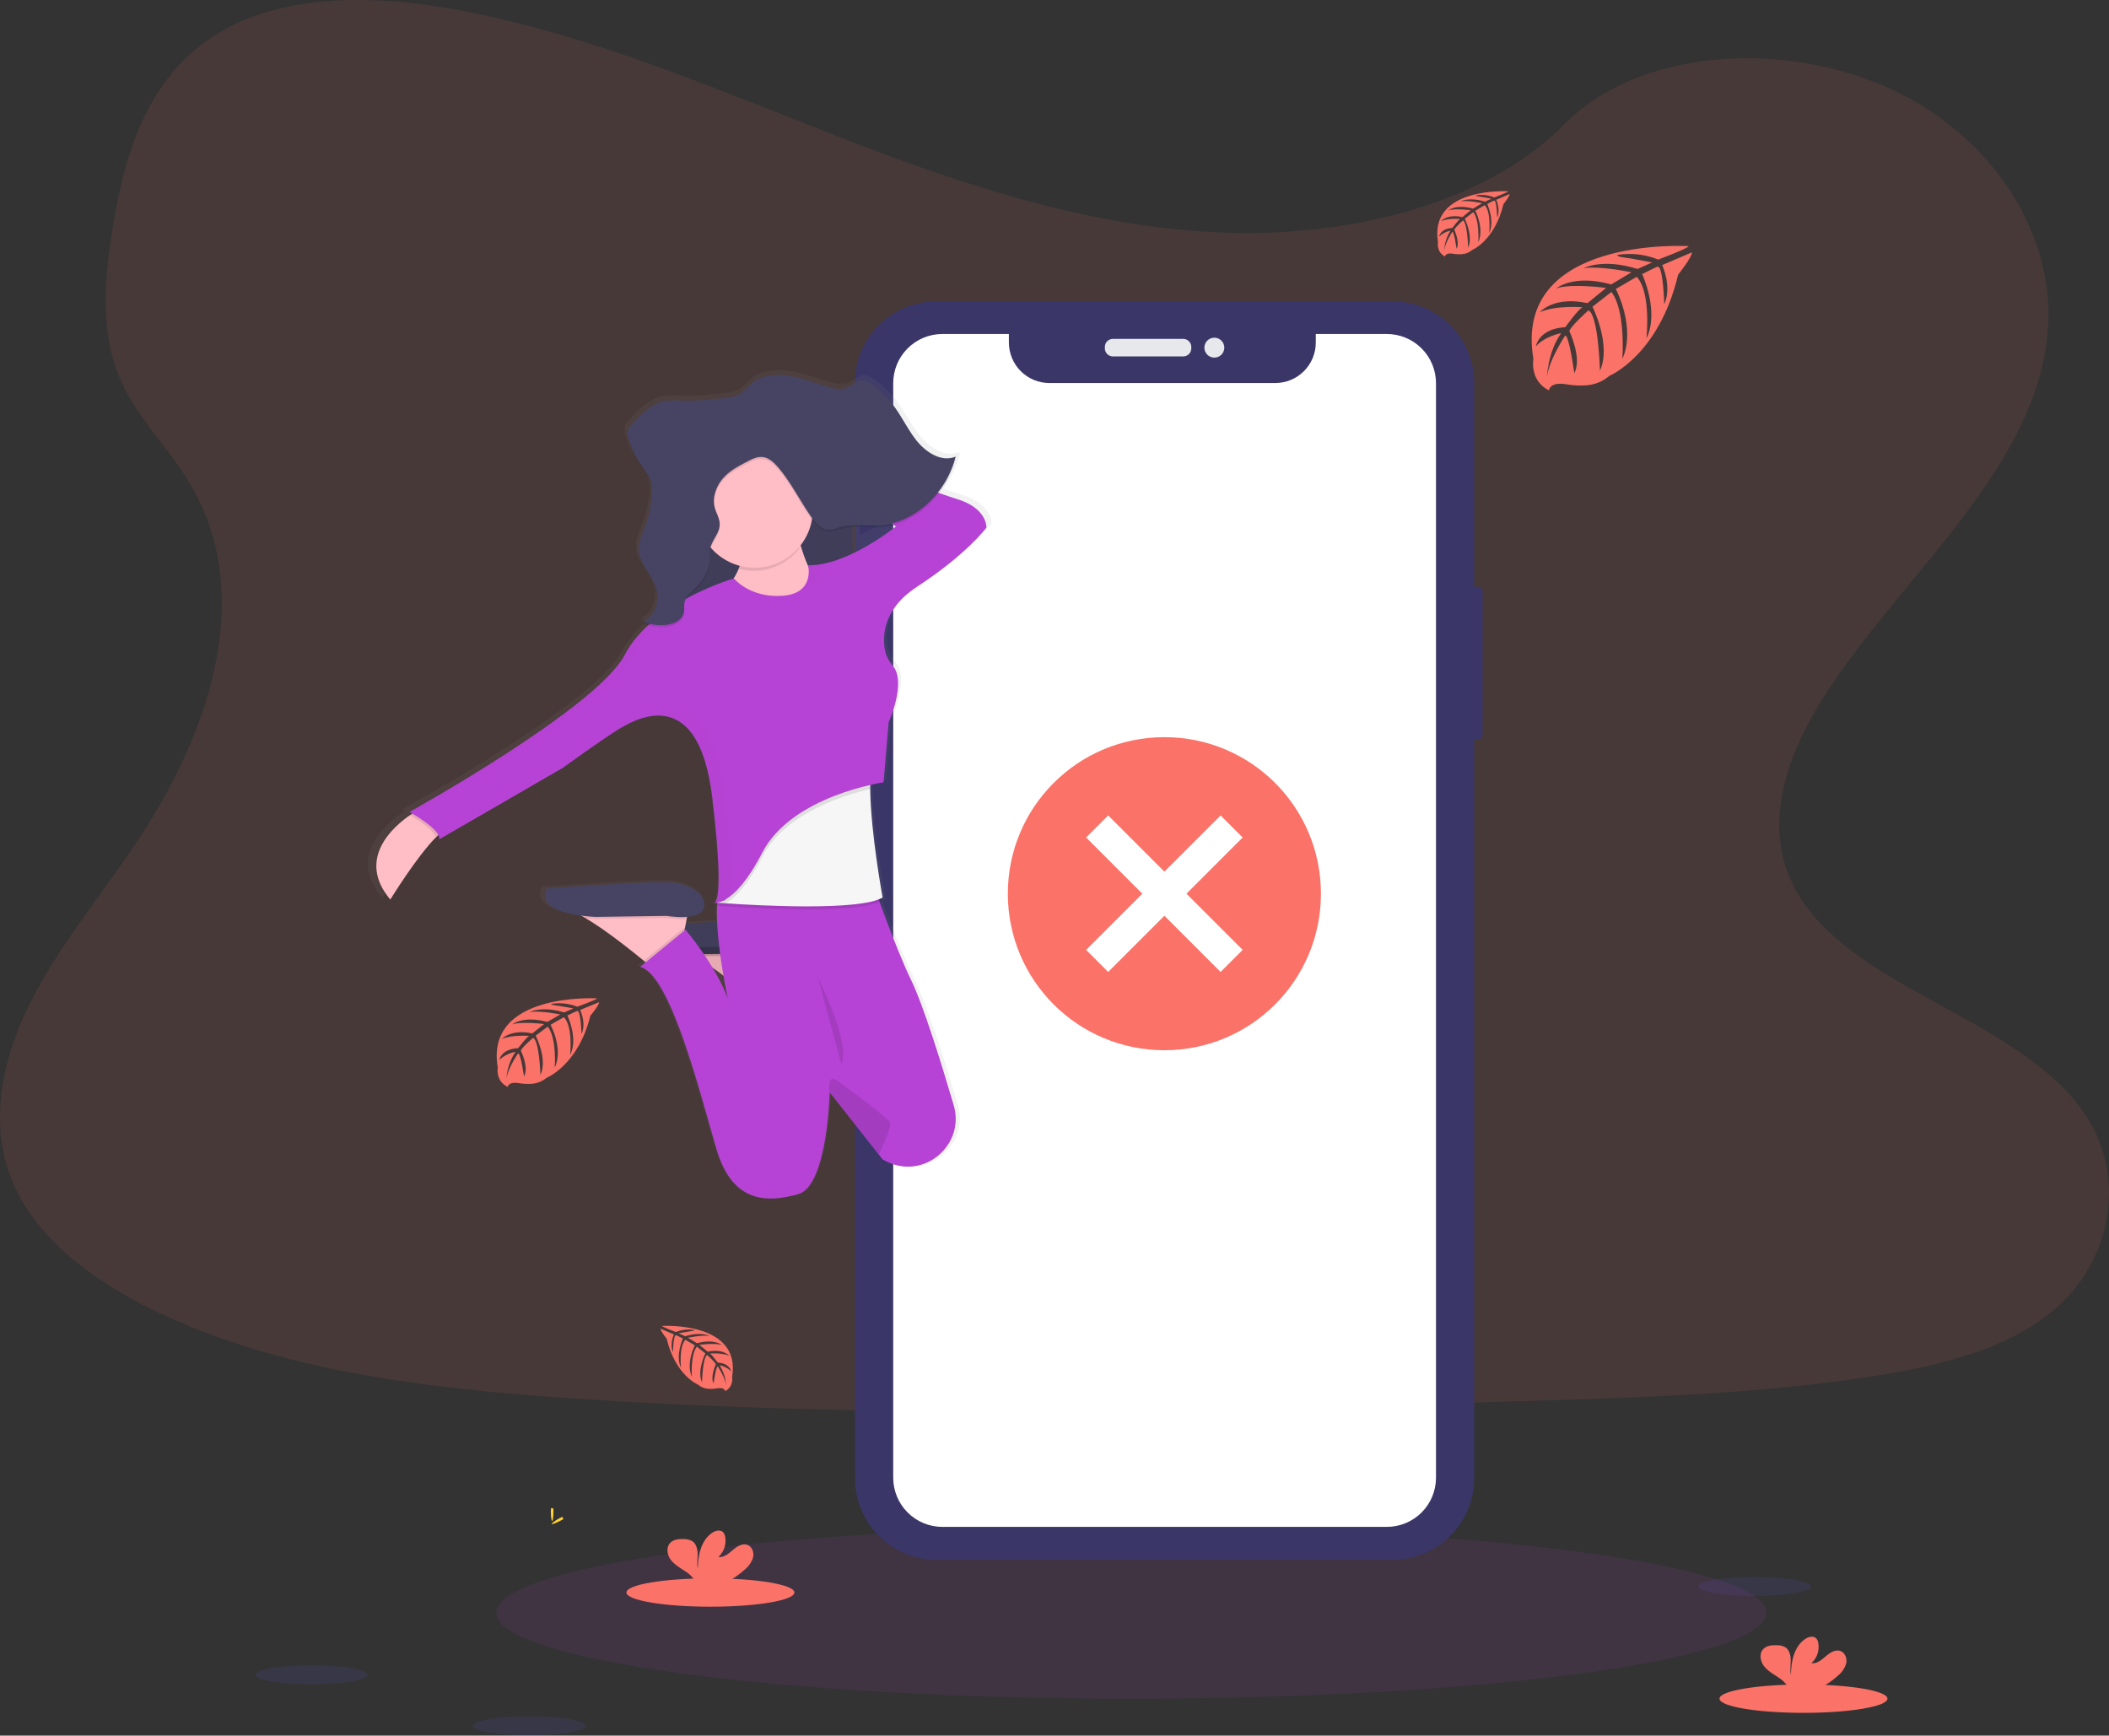 <svg width="226" height="186" viewBox="0 0 226 186" fill="none" xmlns="http://www.w3.org/2000/svg">
<rect x="0" y="0" width="226" height="186" fill="#333333" stroke="none"/>
<path opacity="0.1" fill-rule="evenodd" clip-rule="evenodd" d="M131.308 24.939C116.82 24.435 103.021 19.759 89.844 14.641C76.667 9.524 63.616 3.853 49.475 1.142C40.379 -0.602 29.976 -0.848 22.649 4.028C15.595 8.729 13.316 16.822 12.092 24.339C11.169 29.994 10.628 35.947 13.153 41.239C14.908 44.915 18.02 48.004 20.173 51.525C27.666 63.775 22.369 78.882 14.252 90.843C10.446 96.455 6.025 101.813 3.086 107.781C0.146 113.749 -1.212 120.597 1.36 126.691C3.907 132.735 9.981 137.266 16.56 140.456C29.923 146.937 45.662 148.791 61.022 149.841C95.011 152.167 129.179 151.159 163.258 150.152C175.87 149.778 188.537 149.4 200.943 147.45C207.834 146.366 214.946 144.649 219.949 140.499C226.298 135.231 227.872 126.312 223.616 119.706C216.479 108.627 196.752 105.876 191.758 93.986C189.013 87.44 191.832 80.151 195.823 74.08C204.384 61.06 218.731 49.636 219.486 34.753C220.005 24.532 213.108 14.294 202.443 9.457C191.265 4.388 175.763 5.024 167.52 13.417C159.025 22.058 144.102 25.382 131.308 24.939Z" fill="#FA7268"/>
<path opacity="0.1" fill-rule="evenodd" clip-rule="evenodd" d="M121.237 182.044C158.819 182.044 189.285 177.922 189.285 172.838C189.285 167.754 158.819 163.633 121.237 163.633C83.655 163.633 53.189 167.754 53.189 172.838C53.189 177.922 83.655 182.044 121.237 182.044Z" fill="#B643D5"/>
<path fill-rule="evenodd" clip-rule="evenodd" d="M158.372 62.882H157.414C157.13 62.882 156.901 63.111 156.901 63.394V78.716C156.901 78.999 157.13 79.229 157.414 79.229H158.372C158.655 79.229 158.884 78.999 158.884 78.716V63.394C158.884 63.111 158.655 62.882 158.372 62.882Z" fill="#3A3768"/>
<path fill-rule="evenodd" clip-rule="evenodd" d="M91.589 50.074H91.501C91.218 50.074 90.989 50.304 90.989 50.587V54.943C90.989 55.226 91.218 55.456 91.501 55.456H91.589C91.872 55.456 92.101 55.226 92.101 54.943V50.587C92.101 50.304 91.872 50.074 91.589 50.074Z" fill="#3A3768"/>
<path fill-rule="evenodd" clip-rule="evenodd" d="M91.688 59.929H91.46C91.177 59.929 90.947 60.158 90.947 60.441V68.783C90.947 69.066 91.177 69.295 91.46 69.295H91.688C91.971 69.295 92.201 69.066 92.201 68.783V60.441C92.201 60.158 91.971 59.929 91.688 59.929Z" fill="#3A3768"/>
<path fill-rule="evenodd" clip-rule="evenodd" d="M91.649 72.572H91.481C91.198 72.572 90.969 72.802 90.969 73.085V81.507C90.969 81.79 91.198 82.019 91.481 82.019H91.649C91.932 82.019 92.162 81.79 92.162 81.507V73.085C92.162 72.802 91.932 72.572 91.649 72.572Z" fill="#3A3768"/>
<path fill-rule="evenodd" clip-rule="evenodd" d="M149.243 32.29H100.347C95.527 32.29 91.619 36.198 91.619 41.019V158.416C91.619 163.237 95.527 167.145 100.347 167.145H149.243C154.064 167.145 157.972 163.237 157.972 158.416V41.019C157.972 36.198 154.064 32.29 149.243 32.29Z" fill="#3A3768"/>
<path fill-rule="evenodd" clip-rule="evenodd" d="M148.611 35.794H141V36.71C141 37.279 140.888 37.844 140.669 38.37C140.451 38.897 140.132 39.375 139.728 39.778C139.325 40.181 138.847 40.501 138.32 40.718C137.794 40.936 137.229 41.048 136.659 41.048H112.453C111.883 41.048 111.319 40.936 110.792 40.718C110.265 40.501 109.787 40.181 109.384 39.778C108.981 39.375 108.661 38.897 108.443 38.37C108.224 37.844 108.112 37.279 108.112 36.71V35.794H100.987C99.589 35.794 98.249 36.349 97.26 37.337C96.272 38.326 95.717 39.666 95.717 41.064V158.363C95.717 159.761 96.272 161.101 97.26 162.089C98.249 163.077 99.589 163.633 100.987 163.633H148.611C150.009 163.633 151.349 163.077 152.338 162.089C153.326 161.101 153.881 159.761 153.881 158.363V41.073C153.882 40.38 153.747 39.694 153.482 39.053C153.218 38.413 152.83 37.831 152.341 37.341C151.851 36.85 151.27 36.461 150.63 36.196C149.99 35.931 149.304 35.794 148.611 35.794Z" fill="white"/>
<path fill-rule="evenodd" clip-rule="evenodd" d="M126.794 36.317H119.261C118.782 36.317 118.395 36.705 118.395 37.184V37.331C118.395 37.81 118.782 38.198 119.261 38.198H126.794C127.272 38.198 127.66 37.81 127.66 37.331V37.184C127.66 36.705 127.272 36.317 126.794 36.317Z" fill="#E6E8EC"/>
<path fill-rule="evenodd" clip-rule="evenodd" d="M130.129 38.326C130.719 38.326 131.197 37.848 131.197 37.258C131.197 36.669 130.719 36.19 130.129 36.19C129.539 36.19 129.061 36.669 129.061 37.258C129.061 37.848 129.539 38.326 130.129 38.326Z" fill="#E6E8EC"/>
<path fill-rule="evenodd" clip-rule="evenodd" d="M180.944 26.376C180.944 26.376 162.094 25.239 164.315 38.447C164.315 38.447 163.867 40.782 165.99 41.841C165.99 41.841 166.023 40.862 167.924 41.196C168.601 41.308 169.288 41.341 169.972 41.295C170.895 41.234 171.774 40.875 172.475 40.271C172.475 40.271 177.774 38.082 179.833 29.423C179.833 29.423 181.358 27.533 181.297 27.048L178.116 28.407C178.116 28.407 179.204 30.701 178.34 32.609C178.34 32.609 178.237 28.489 177.626 28.579C177.503 28.597 175.974 29.374 175.974 29.374C175.974 29.374 177.843 33.37 176.433 36.275C176.433 36.275 176.968 31.35 175.39 29.662L173.151 30.97C173.151 30.97 175.336 35.098 173.854 38.467C173.854 38.467 174.235 33.3 172.679 31.288L170.651 32.87C170.651 32.87 172.703 36.938 171.452 39.732C171.452 39.732 171.289 33.719 170.212 33.264C170.212 33.264 168.436 34.832 168.166 35.472C168.166 35.472 169.571 38.427 168.698 39.985C168.698 39.985 168.163 35.978 167.725 35.955C167.725 35.955 165.956 38.61 165.773 40.433C165.773 40.433 165.849 37.726 167.297 35.705C167.297 35.705 165.587 35.998 164.588 37.106C164.588 37.106 164.864 35.23 167.734 35.064C167.734 35.064 169.195 33.05 169.585 32.929C169.585 32.929 166.733 32.689 165.002 33.457C165.002 33.457 166.525 31.686 170.109 32.492L172.112 30.856C172.112 30.856 168.356 30.343 166.762 30.909C166.762 30.909 168.595 29.342 172.652 30.484L174.832 29.181C174.832 29.181 171.629 28.492 169.721 28.733C169.721 28.733 171.736 27.648 175.473 28.825L177.04 28.125C177.04 28.125 174.693 27.663 174.006 27.589C173.319 27.516 173.283 27.328 173.283 27.328C174.769 27.08 176.295 27.249 177.691 27.818C177.691 27.818 181 26.584 180.944 26.376Z" fill="#FA7268"/>
<path fill-rule="evenodd" clip-rule="evenodd" d="M161.609 20.501C161.609 20.501 153.102 19.989 154.096 25.957C154.096 25.957 153.897 27.011 154.853 27.49C154.853 27.49 154.868 27.043 155.728 27.197C156.033 27.248 156.344 27.264 156.652 27.242C157.07 27.214 157.467 27.051 157.783 26.776C157.783 26.776 160.178 25.787 161.11 21.874C161.11 21.874 161.797 21.021 161.77 20.801L160.333 21.415C160.333 21.415 160.823 22.451 160.438 23.313C160.438 23.313 160.391 21.453 160.116 21.495C160.06 21.495 159.368 21.856 159.368 21.856C159.368 21.856 160.214 23.662 159.576 24.974C159.576 24.974 159.818 22.749 159.104 21.985L158.092 22.585C158.092 22.585 159.079 24.45 158.41 25.973C158.41 25.973 158.582 23.638 157.879 22.729L156.964 23.445C156.964 23.445 157.89 25.283 157.326 26.546C157.326 26.546 157.25 23.828 156.764 23.622C156.764 23.622 155.963 24.329 155.84 24.62C155.84 24.62 156.476 25.964 156.082 26.66C156.082 26.66 155.84 24.849 155.634 24.84C155.634 24.84 154.835 26.04 154.752 26.855C154.792 26.095 155.03 25.359 155.441 24.719C154.98 24.806 154.555 25.026 154.217 25.352C154.217 25.352 154.342 24.504 155.638 24.43C155.638 24.43 156.31 23.519 156.476 23.463C156.476 23.463 155.186 23.356 154.405 23.703C154.405 23.703 155.092 22.903 156.711 23.266L157.606 22.527C157.606 22.527 155.907 22.303 155.188 22.552C155.188 22.552 156.017 21.844 157.85 22.359L158.835 21.771C158.835 21.771 157.387 21.459 156.525 21.571C156.525 21.571 157.436 21.081 159.124 21.612L159.829 21.296C159.829 21.296 158.768 21.088 158.457 21.054C158.146 21.021 158.13 20.936 158.13 20.936C158.802 20.824 159.492 20.901 160.122 21.159C160.122 21.159 161.636 20.595 161.609 20.501Z" fill="#FA7268"/>
<path fill-rule="evenodd" clip-rule="evenodd" d="M70.943 142.095C70.943 142.095 79.45 141.582 78.456 147.551C78.456 147.551 78.655 148.605 77.699 149.084C77.699 149.084 77.684 148.636 76.824 148.791C76.519 148.842 76.208 148.857 75.899 148.836C75.482 148.808 75.085 148.644 74.769 148.37C74.769 148.37 72.373 147.38 71.442 143.467C71.442 143.467 70.755 142.614 70.782 142.395L72.219 143.008C72.219 143.008 71.729 144.045 72.114 144.907C72.114 144.907 72.161 143.046 72.436 143.089C72.492 143.089 73.184 143.449 73.184 143.449C73.184 143.449 72.338 145.256 72.976 146.568C72.976 146.568 72.734 144.343 73.448 143.579L74.46 144.179C74.46 144.179 73.473 146.044 74.142 147.566C74.142 147.566 73.97 145.231 74.673 144.322L75.588 145.039C75.588 145.039 74.661 146.877 75.225 148.139C75.225 148.139 75.302 145.422 75.787 145.216C75.787 145.216 76.589 145.923 76.712 146.214C76.712 146.214 76.076 147.557 76.47 148.254C76.47 148.254 76.712 146.442 76.918 146.434C76.918 146.434 77.717 147.633 77.8 148.448C77.76 147.689 77.522 146.952 77.11 146.313C77.572 146.4 77.997 146.62 78.335 146.946C78.335 146.946 78.21 146.098 76.913 146.024C76.913 146.024 76.242 145.113 76.076 145.057C76.076 145.057 77.366 144.949 78.147 145.296C78.147 145.296 77.46 144.497 75.841 144.86L74.946 144.121C74.946 144.121 76.645 143.897 77.363 144.146C77.363 144.146 76.535 143.438 74.702 143.953L73.717 143.364C73.717 143.364 75.165 143.053 76.027 143.165C76.027 143.165 75.116 142.675 73.428 143.205L72.723 142.89C72.723 142.89 73.784 142.682 74.095 142.648C74.406 142.614 74.422 142.529 74.422 142.529C73.75 142.418 73.06 142.495 72.429 142.753C72.429 142.753 70.916 142.189 70.943 142.095Z" fill="#FA7268"/>
<path fill-rule="evenodd" clip-rule="evenodd" d="M63.97 106.993C63.97 106.993 51.936 106.296 53.342 114.403C53.342 114.403 53.06 115.835 54.413 116.486C54.413 116.486 54.435 115.877 55.651 116.087C56.083 116.157 56.522 116.177 56.959 116.148C57.549 116.111 58.111 115.888 58.558 115.516C58.558 115.516 61.946 114.172 63.264 108.856C63.264 108.856 64.236 107.698 64.198 107.4L62.165 108.233C62.165 108.233 62.858 109.641 62.314 110.812C62.314 110.812 62.247 108.285 61.858 108.343C61.778 108.343 60.8 108.832 60.8 108.832C60.8 108.832 61.997 111.286 61.094 113.068C61.094 113.068 61.436 110.045 60.426 109.008L58.995 109.823C58.995 109.823 60.391 112.356 59.445 114.424C59.445 114.424 59.688 111.253 58.694 110.018L57.399 110.991C57.399 110.991 58.71 113.487 57.912 115.202C57.912 115.202 57.804 111.511 57.117 111.231C57.117 111.231 55.983 112.192 55.809 112.587C55.809 112.587 56.709 114.412 56.151 115.357C56.151 115.357 55.809 112.898 55.518 112.885C55.518 112.885 54.387 114.515 54.27 115.622C54.327 114.59 54.663 113.59 55.245 112.721C54.593 112.84 53.991 113.139 53.513 113.582C53.513 113.582 53.691 112.429 55.524 112.329C55.524 112.329 56.474 111.091 56.709 111.015C56.709 111.015 54.884 110.869 53.779 111.341C53.779 111.341 54.751 110.255 57.041 110.748L58.308 109.744C58.308 109.744 55.904 109.44 54.888 109.778C54.888 109.778 56.059 108.817 58.653 109.516L60.046 108.717C60.046 108.717 57.997 108.294 56.778 108.446C56.778 108.446 58.067 107.78 60.455 108.501L61.452 108.072C61.452 108.072 59.951 107.789 59.511 107.744C59.071 107.698 59.049 107.582 59.049 107.582C59.999 107.431 60.975 107.536 61.867 107.886C61.867 107.886 64.008 107.12 63.97 106.993Z" fill="#FA7268"/>
<path opacity="0.1" fill-rule="evenodd" clip-rule="evenodd" d="M33.393 180.503C36.723 180.503 39.422 180.047 39.422 179.484C39.422 178.922 36.723 178.466 33.393 178.466C30.064 178.466 27.365 178.922 27.365 179.484C27.365 180.047 30.064 180.503 33.393 180.503Z" fill="#6C63FF"/>
<path opacity="0.1" fill-rule="evenodd" clip-rule="evenodd" d="M56.712 185.968C60.042 185.968 62.741 185.512 62.741 184.949C62.741 184.387 60.042 183.931 56.712 183.931C53.383 183.931 50.684 184.387 50.684 184.949C50.684 185.512 53.383 185.968 56.712 185.968Z" fill="#6C63FF"/>
<path fill-rule="evenodd" clip-rule="evenodd" d="M193.261 183.563C198.232 183.563 202.262 182.882 202.262 182.041C202.262 181.2 198.232 180.519 193.261 180.519C188.289 180.519 184.259 181.2 184.259 182.041C184.259 182.882 188.289 183.563 193.261 183.563Z" fill="#FA7268"/>
<path fill-rule="evenodd" clip-rule="evenodd" d="M196.983 179.551C197.394 179.216 197.693 178.764 197.841 178.255C197.953 177.742 197.733 177.136 197.241 176.937C196.69 176.726 196.101 177.109 195.656 177.494C195.21 177.879 194.698 178.32 194.113 178.237C194.414 177.965 194.639 177.62 194.767 177.235C194.894 176.85 194.92 176.439 194.841 176.041C194.815 175.876 194.744 175.721 194.637 175.593C194.333 175.266 193.778 175.405 193.413 175.665C192.249 176.482 191.924 178.065 191.917 179.486C191.799 178.974 191.899 178.439 191.895 177.919C191.891 177.4 191.749 176.8 191.304 176.525C191.029 176.377 190.72 176.305 190.409 176.314C189.885 176.294 189.303 176.348 188.944 176.731C188.497 177.205 188.618 178.002 189.003 178.521C189.388 179.041 189.976 179.374 190.518 179.735C190.952 179.993 191.321 180.346 191.6 180.767C191.633 180.826 191.66 180.888 191.68 180.953H194.951C195.688 180.579 196.372 180.108 196.983 179.551Z" fill="#FA7268"/>
<path fill-rule="evenodd" clip-rule="evenodd" d="M76.126 172.187C81.097 172.187 85.127 171.506 85.127 170.665C85.127 169.824 81.097 169.143 76.126 169.143C71.154 169.143 67.124 169.824 67.124 170.665C67.124 171.506 71.154 172.187 76.126 172.187Z" fill="#FA7268"/>
<path fill-rule="evenodd" clip-rule="evenodd" d="M79.848 168.175C80.258 167.84 80.557 167.388 80.706 166.879C80.817 166.366 80.598 165.76 80.106 165.561C79.555 165.35 78.966 165.733 78.521 166.118C78.075 166.503 77.563 166.944 76.978 166.861C77.279 166.589 77.504 166.244 77.632 165.859C77.759 165.474 77.785 165.063 77.706 164.665C77.68 164.5 77.609 164.345 77.502 164.217C77.198 163.89 76.642 164.029 76.278 164.289C75.113 165.106 74.789 166.689 74.782 168.11C74.663 167.598 74.764 167.063 74.76 166.543C74.755 166.024 74.614 165.424 74.169 165.149C73.894 165.001 73.585 164.929 73.273 164.938C72.749 164.918 72.167 164.972 71.809 165.355C71.361 165.829 71.482 166.626 71.867 167.146C72.252 167.665 72.841 167.998 73.383 168.359C73.816 168.617 74.186 168.97 74.464 169.391C74.498 169.45 74.525 169.512 74.545 169.577H77.815C78.553 169.203 79.237 168.732 79.848 168.175Z" fill="#FA7268"/>
<path fill-rule="evenodd" clip-rule="evenodd" d="M59.311 161.967C59.311 162.533 59.248 162.992 59.17 162.992C59.091 162.992 59.029 162.533 59.029 161.967C59.029 161.401 59.107 161.667 59.186 161.667C59.264 161.667 59.311 161.401 59.311 161.967Z" fill="#FFD037"/>
<path fill-rule="evenodd" clip-rule="evenodd" d="M60.095 162.953C59.598 163.224 59.164 163.387 59.128 163.318C59.093 163.248 59.462 162.973 59.959 162.702C60.456 162.431 60.261 162.628 60.297 162.702C60.333 162.776 60.592 162.682 60.095 162.953Z" fill="#FFD037"/>
<path fill-rule="evenodd" clip-rule="evenodd" d="M76.182 97.554C76.214 97.584 76.255 97.604 76.299 97.61C76.343 97.615 76.388 97.607 76.426 97.585C76.344 97.586 76.262 97.576 76.182 97.554Z" fill="url(#paint0_linear)"/>
<path fill-rule="evenodd" clip-rule="evenodd" d="M103.008 53.005C102.536 52.866 101.864 52.64 101.052 52.356C101.895 51.254 102.511 49.996 102.865 48.655L102.796 48.682C102.807 48.641 102.819 48.6 102.831 48.559C102.842 48.518 102.854 48.477 102.865 48.436C101.311 49.076 99.59 47.988 98.495 46.598C98.019 45.994 97.61 45.326 97.2 44.658L97.2 44.658C96.667 43.788 96.135 42.919 95.457 42.194C94.957 41.686 94.419 41.217 93.848 40.791C93.494 40.513 93.111 40.224 92.679 40.211C92.268 40.199 91.908 40.434 91.544 40.672C91.291 40.838 91.035 41.005 90.758 41.091C90.314 41.192 89.851 41.175 89.415 41.041C88.75 40.886 88.093 40.681 87.438 40.477L87.438 40.477C86.38 40.147 85.323 39.817 84.233 39.698C83.283 39.579 82.319 39.689 81.421 40.018C80.844 40.24 80.471 40.604 80.087 40.978C79.876 41.184 79.661 41.394 79.406 41.585C78.779 42.059 77.652 42.142 76.759 42.208C76.545 42.223 76.344 42.238 76.167 42.257C75.057 42.385 73.939 42.432 72.822 42.398C72.18 42.34 71.533 42.364 70.897 42.47C69.567 42.765 68.5 43.835 67.503 44.865C67.23 45.1 67.034 45.412 66.942 45.761C66.929 45.859 66.929 45.958 66.942 46.056C66.931 46.324 66.977 46.591 67.076 46.84C67.377 47.765 67.806 48.644 68.352 49.45C68.439 49.577 68.529 49.702 68.62 49.827L68.62 49.827L68.62 49.827C68.951 50.285 69.283 50.746 69.471 51.294C69.581 51.638 69.639 51.997 69.644 52.358C69.631 52.741 69.591 53.124 69.525 53.502C69.349 54.544 69.06 55.564 68.663 56.544C68.637 56.609 68.61 56.675 68.583 56.74C68.396 57.195 68.208 57.653 68.159 58.149C68.153 58.263 68.153 58.376 68.159 58.49C68.122 59.458 68.64 60.278 69.166 61.112C69.593 61.787 70.025 62.471 70.174 63.251C70.201 63.395 70.217 63.541 70.223 63.688C70.185 64.776 69.574 65.839 68.674 66.26C68.731 66.282 68.789 66.303 68.848 66.323L68.914 66.347C68.836 66.396 68.756 66.441 68.674 66.482C68.838 66.544 69.006 66.598 69.176 66.647C68.146 67.549 67.282 68.623 66.621 69.822C63.608 75.537 43.071 86.748 43.071 86.748C43.071 86.748 43.187 86.813 43.375 86.925C43.309 86.966 43.241 87.011 43.165 87.062L43.165 87.062L43.129 87.086C41.352 88.286 37.179 91.787 40.951 96.202C40.951 96.202 43.895 91.49 45.957 89.486C46.051 89.397 46.14 89.314 46.227 89.235C46.274 89.306 46.304 89.385 46.318 89.469C46.332 89.552 46.329 89.637 46.308 89.719L59.814 82.025C59.814 82.025 64.613 78.617 65.952 77.847C65.993 77.823 66.041 77.796 66.093 77.765L66.093 77.765C66.626 77.454 67.714 76.82 68.994 76.524L68.838 76.594C69.342 76.453 69.863 76.377 70.387 76.37C72.778 76.408 75.366 78.183 76.221 85.215C77.365 94.631 76.834 96.327 76.467 96.56C76.421 96.557 76.376 96.549 76.333 96.536C76.344 96.546 76.356 96.555 76.368 96.562C76.318 96.559 76.269 96.55 76.221 96.536C76.246 96.56 76.278 96.578 76.313 96.586C76.347 96.595 76.383 96.594 76.418 96.585C76.443 96.592 76.469 96.594 76.494 96.591C76.52 96.588 76.545 96.58 76.568 96.567H76.749C76.749 96.625 76.743 96.686 76.737 96.746L76.737 96.747L76.737 96.747C76.734 96.774 76.731 96.802 76.729 96.829C76.711 96.829 76.621 96.88 76.729 96.887C76.702 97.418 76.704 98.006 76.729 98.6C75.54 98.667 74.354 98.738 73.313 98.803L73.407 98.304L73.449 98.08C74.36 98.006 75.227 97.736 75.327 96.983C75.551 95.336 73.313 94.456 71.421 94.346C69.529 94.236 58.139 95.007 58.139 95.007C58.139 95.007 56.431 97.245 61.846 97.941C62.008 98.027 62.175 98.121 62.346 98.219C64.466 99.446 67.344 101.702 68.721 102.815L68.914 102.97L68.296 103.469C71.194 104.133 73.994 113.882 75.854 120.356L75.854 120.356C76.15 121.385 76.421 122.33 76.666 123.144C78.45 129.079 82.359 128.86 85.596 127.982C88.629 127.156 89.017 118.226 89.053 117.104V116.99L94.445 123.731L94.855 124.244C95.014 124.326 95.168 124.405 95.321 124.479C99.406 126.451 103.919 122.672 102.634 118.374C101.338 114.031 99.323 107.613 97.98 104.899C96.861 102.627 95.404 98.855 94.522 96.486C94.636 96.439 94.747 96.386 94.855 96.325C94.855 96.325 94.835 96.22 94.799 96.025L94.855 95.996C94.855 95.996 93.557 89.157 93.485 84.301V84.046V83.887C94.461 83.663 95.079 83.574 95.079 83.574L95.097 83.363L94.983 83.388L95.524 77.088C95.524 77.088 97.517 72.792 95.992 71.001C95.528 70.476 95.218 69.832 95.097 69.141C94.842 67.493 95.097 64.751 98.65 62.47C104.119 58.953 106.241 56.094 106.241 56.094C106.241 56.094 106.357 53.994 103.008 53.005ZM92.146 57.375V54.464C92.623 54.441 93.105 54.455 93.588 54.469C94.131 54.485 94.676 54.501 95.215 54.464C95.716 54.429 96.213 54.345 96.697 54.214L96.944 54.386C95.453 55.547 93.846 56.549 92.146 57.375ZM77.841 103.869C77.445 103.576 77.042 103.283 76.642 103.001C77.306 104.075 77.868 105.209 78.321 106.388C78.305 106.319 78.088 105.304 77.841 103.869Z" fill="url(#paint1_linear)"/>
<path fill-rule="evenodd" clip-rule="evenodd" d="M85.409 101.162L85.167 102.474L84.981 103.477L84.643 105.313L81.366 107.607C81.366 107.607 81.07 107.354 80.582 106.956C79.239 105.85 76.416 103.598 74.343 102.389C73.81 102.049 73.233 101.783 72.628 101.599L85.409 101.162Z" fill="#FFBDC6"/>
<path opacity="0.1" fill-rule="evenodd" clip-rule="evenodd" d="M85.409 101.162L85.167 102.474C84.444 102.513 83.719 102.476 83.004 102.362L75.357 102.472C74.997 102.449 74.659 102.422 74.343 102.389C73.81 102.049 73.233 101.783 72.628 101.599L85.409 101.162Z" fill="black"/>
<path fill-rule="evenodd" clip-rule="evenodd" d="M83.003 102.139C83.003 102.139 86.825 102.795 87.049 101.163C87.272 99.531 85.081 98.649 83.225 98.539C81.369 98.429 70.225 99.195 70.225 99.195C70.225 99.195 68.26 101.816 75.358 102.255L83.003 102.139Z" fill="#474463"/>
<path opacity="0.1" fill-rule="evenodd" clip-rule="evenodd" d="M85.409 101.162L85.167 102.474L84.981 103.477L84.643 105.313L81.366 107.607C81.366 107.607 81.07 107.354 80.582 106.956C79.239 105.85 76.416 103.598 74.343 102.389C73.81 102.049 73.233 101.783 72.628 101.599L85.409 101.162Z" fill="black"/>
<path opacity="0.1" fill-rule="evenodd" clip-rule="evenodd" d="M85.409 101.162L85.167 102.474C84.444 102.513 83.719 102.476 83.004 102.362L75.357 102.472C74.997 102.449 74.659 102.422 74.343 102.389C73.81 102.049 73.233 101.783 72.628 101.599L85.409 101.162Z" fill="black"/>
<path opacity="0.1" fill-rule="evenodd" clip-rule="evenodd" d="M83.004 102.135C83.004 102.135 86.828 102.789 87.047 101.15C87.267 99.511 85.079 98.638 83.224 98.528C81.368 98.419 70.224 99.184 70.224 99.184C70.224 99.184 68.258 101.806 75.357 102.242L83.004 102.135Z" fill="black"/>
<path fill-rule="evenodd" clip-rule="evenodd" d="M91.359 48.285H71.368V71.99H91.359V48.285Z" fill="#474463"/>
<path opacity="0.1" fill-rule="evenodd" clip-rule="evenodd" d="M91.359 48.393H71.368V72.098H91.359V48.393Z" fill="black"/>
<path fill-rule="evenodd" clip-rule="evenodd" d="M47.941 88.866C47.612 88.948 47.191 89.266 46.723 89.727C44.708 91.722 41.823 96.403 41.823 96.403C38.133 92.009 42.217 88.536 43.956 87.343C44.379 87.054 44.664 86.896 44.664 86.896L47.941 88.866Z" fill="#FFBDC6"/>
<path fill-rule="evenodd" clip-rule="evenodd" d="M85.189 55.767C85.189 55.767 86.172 62.648 89.559 64.287C92.946 65.926 85.189 68.988 85.189 68.988L74.594 65.053C74.594 65.053 80.602 63.085 79.4 57.296L85.189 55.767Z" fill="#FFBDC6"/>
<path fill-rule="evenodd" clip-rule="evenodd" d="M73.827 97.169L73.587 98.476L73.393 99.484L73.055 101.319L69.777 103.612C69.777 103.612 69.482 103.361 68.994 102.963C67.651 101.857 64.828 99.605 62.752 98.396C62.219 98.055 61.643 97.79 61.038 97.605L73.827 97.169Z" fill="#FFBDC6"/>
<path opacity="0.1" fill-rule="evenodd" clip-rule="evenodd" d="M73.826 97.169L73.587 98.476C72.864 98.516 72.139 98.478 71.424 98.364L63.777 98.474C63.417 98.452 63.076 98.425 62.761 98.391C62.228 98.051 61.651 97.785 61.046 97.601L73.826 97.169Z" fill="black"/>
<path fill-rule="evenodd" clip-rule="evenodd" d="M71.425 98.152C71.425 98.152 75.249 98.806 75.466 97.17C75.683 95.533 73.5 94.656 71.642 94.546C69.784 94.436 58.645 95.202 58.645 95.202C58.645 95.202 56.677 97.823 63.778 98.262L71.425 98.152Z" fill="#474463"/>
<path opacity="0.1" fill-rule="evenodd" clip-rule="evenodd" d="M73.393 99.483L73.055 101.319L69.778 103.611C69.778 103.611 69.482 103.361 68.994 102.962L73.328 99.407L73.393 99.483Z" fill="black"/>
<path fill-rule="evenodd" clip-rule="evenodd" d="M95.039 124.491C94.889 124.417 94.739 124.341 94.592 124.267L94.189 123.759L88.903 117.057C88.903 117.057 88.903 117.097 88.903 117.173C88.867 118.292 88.487 127.162 85.518 127.981C82.351 128.854 78.529 129.074 76.788 123.175C75.046 117.276 71.863 104.386 68.594 103.62L73.457 99.633C73.457 99.633 76.676 103.399 77.988 107.003C77.938 106.779 75.715 96.392 77.54 94.554H93.49C93.49 94.554 95.953 101.567 97.641 105.042C98.955 107.739 100.927 114.117 102.196 118.434C103.454 122.696 99.037 126.459 95.039 124.491Z" fill="#B643D5"/>
<path opacity="0.1" fill-rule="evenodd" clip-rule="evenodd" d="M94.583 96.513C92.121 97.971 81.311 97.377 77.794 97.14L76.835 97.071C76.733 97.071 76.851 97.012 76.851 97.012L76.95 96.021L79.571 89.359L93.607 81.219C93.323 82.076 93.229 83.388 93.251 84.89C93.316 89.717 94.583 96.513 94.583 96.513Z" fill="black"/>
<path fill-rule="evenodd" clip-rule="evenodd" d="M94.584 96.184C92.121 97.642 81.311 97.048 77.794 96.811L76.836 96.744L76.677 96.731L76.851 96.686L77.715 96.462L79.571 89.034L93.608 80.896C93.323 81.754 93.229 83.066 93.252 84.568C93.317 89.39 94.584 96.184 94.584 96.184Z" fill="#F6F6F6"/>
<path opacity="0.1" fill-rule="evenodd" clip-rule="evenodd" d="M93.244 84.563C90.39 85.222 84.108 87.154 81.695 91.817C80.085 94.922 78.731 96.254 77.786 96.811L76.828 96.744C76.834 96.725 76.84 96.705 76.844 96.686L77.708 96.462L79.564 89.034L93.6 80.896C93.318 81.749 93.222 83.061 93.244 84.563Z" fill="black"/>
<path opacity="0.1" fill-rule="evenodd" clip-rule="evenodd" d="M44.663 86.9L47.94 88.866C47.611 88.949 47.19 89.267 46.723 89.728C46.449 88.931 44.735 87.818 43.956 87.344C44.379 87.059 44.663 86.9 44.663 86.9Z" fill="black"/>
<path opacity="0.1" fill-rule="evenodd" clip-rule="evenodd" d="M76.243 96.871C76.207 96.89 76.167 96.897 76.126 96.891C76.086 96.886 76.049 96.868 76.02 96.84C76.092 96.861 76.168 96.872 76.243 96.871Z" fill="black"/>
<path fill-rule="evenodd" clip-rule="evenodd" d="M83.658 63.851C83.658 63.851 80.708 64.178 78.633 61.993C78.633 61.993 69.902 64.507 66.945 70.186C63.987 75.866 43.887 87.01 43.887 87.01C43.887 87.01 47.383 88.975 47.054 89.958L60.274 82.311C60.274 82.311 64.975 78.926 66.28 78.16C67.585 77.395 74.802 72.698 76.331 85.478C77.86 98.259 76.331 96.73 76.331 96.73C76.331 96.73 78.516 97.496 81.684 91.377C84.852 85.259 94.681 83.84 94.681 83.84L95.228 77.397C95.228 77.397 97.177 73.125 95.675 71.352C95.22 70.828 94.918 70.188 94.8 69.503C94.552 67.867 94.8 65.14 98.279 62.875C103.631 59.378 105.707 56.539 105.707 56.539C105.707 56.539 105.816 54.462 102.539 53.479C99.262 52.496 85.935 47.144 85.935 47.144L85.487 49.002L96.002 56.423C96.002 56.423 90.759 60.676 86.6 60.573C86.6 60.573 87.372 63.741 83.658 63.851Z" fill="#B643D5"/>
<path opacity="0.1" fill-rule="evenodd" clip-rule="evenodd" d="M85.683 58.762C85.425 57.887 85.223 56.995 85.079 56.094L79.29 57.623C79.545 58.728 79.499 59.881 79.158 60.963C80.341 61.279 81.592 61.238 82.753 60.847C83.913 60.456 84.933 59.73 85.683 58.762Z" fill="black"/>
<path fill-rule="evenodd" clip-rule="evenodd" d="M80.874 60.847C84.312 60.847 87.099 58.06 87.099 54.621C87.099 51.183 84.312 48.396 80.874 48.396C77.435 48.396 74.648 51.183 74.648 54.621C74.648 58.06 77.435 60.847 80.874 60.847Z" fill="#FFBDC6"/>
<path opacity="0.1" fill-rule="evenodd" clip-rule="evenodd" d="M84.186 40.461C85.914 40.656 87.555 41.399 89.256 41.804C89.681 41.937 90.134 41.955 90.568 41.856C91.229 41.65 91.766 40.96 92.451 40.981C92.872 40.981 93.246 41.281 93.593 41.556C94.15 41.981 94.673 42.448 95.16 42.953C96.333 44.227 97.06 45.941 98.13 47.327C99.2 48.713 100.888 49.79 102.408 49.154C101.374 53.184 97.987 56.253 94.322 56.503C92.861 56.602 91.363 56.298 89.948 56.727C89.595 56.871 89.224 56.961 88.844 56.996C88.03 56.996 87.374 56.248 86.865 55.521C85.675 53.81 84.732 51.867 83.391 50.307C82.943 49.792 82.426 49.302 81.799 49.208C81.173 49.114 80.597 49.411 80.04 49.7C79.12 50.177 78.18 50.672 77.465 51.491C76.751 52.31 76.301 53.528 76.597 54.625C76.756 55.221 77.118 55.758 77.125 56.38C77.139 57.372 76.261 58.1 76.089 59.067C76.05 59.473 76.036 59.881 76.046 60.289C75.97 61.614 75.104 62.7 74.199 63.533C73.846 63.857 73.456 64.204 73.353 64.706C73.284 65.046 73.353 65.409 73.308 65.754C73.176 66.613 72.319 67.05 71.56 67.164C70.673 67.293 69.768 67.186 68.936 66.853C69.997 66.349 70.651 64.923 70.405 63.643C70.067 61.87 68.285 60.598 68.437 58.791C68.521 58.238 68.687 57.7 68.93 57.195C69.318 56.221 69.6 55.208 69.771 54.173C69.906 53.372 69.97 52.523 69.72 51.762C69.496 51.066 69.028 50.515 68.632 49.929C68.094 49.13 67.67 48.26 67.371 47.345C67.262 47.075 67.221 46.782 67.251 46.492C67.338 46.145 67.529 45.832 67.799 45.597C68.773 44.574 69.814 43.508 71.119 43.217C71.741 43.112 72.375 43.087 73.004 43.143C74.097 43.179 75.192 43.132 76.279 43.004C77.174 42.899 78.688 42.915 79.447 42.333C80.154 41.789 80.553 41.11 81.423 40.766C82.306 40.441 83.254 40.337 84.186 40.461Z" fill="black"/>
<path opacity="0.1" fill-rule="evenodd" clip-rule="evenodd" d="M87.646 104.761C87.646 104.761 91.25 111.862 90.158 114.044L87.646 104.761Z" fill="black"/>
<path opacity="0.1" fill-rule="evenodd" clip-rule="evenodd" d="M94.181 123.75L88.902 117.056C88.902 117.056 88.902 117.097 88.902 117.173C88.902 117.173 88.598 115.006 89.603 115.733C91.806 117.327 95.329 119.94 95.405 120.39C95.482 120.84 94.691 122.637 94.181 123.75Z" fill="black"/>
<g opacity="0.1">
<path opacity="0.1" fill-rule="evenodd" clip-rule="evenodd" d="M86.719 60.574C86.719 60.574 87.166 62.418 85.725 63.341C87.941 62.962 88.039 61.236 87.963 60.486C87.552 60.552 87.135 60.581 86.719 60.574Z" fill="black"/>
<path opacity="0.1" fill-rule="evenodd" clip-rule="evenodd" d="M45.209 86.571C45.209 86.571 65.307 75.429 68.267 69.75C70.382 65.673 75.482 63.229 78.191 62.172C76.216 62.843 69.563 65.375 67.065 70.186C64.116 75.866 44.007 87.01 44.007 87.01L45.209 86.571Z" fill="black"/>
<path opacity="0.1" fill-rule="evenodd" clip-rule="evenodd" d="M90.631 59.705C94.052 58.641 97.32 55.986 97.32 55.986L86.825 48.554L87.065 47.538L86.06 47.135L85.623 48.993L96.111 56.421C94.43 57.742 92.589 58.846 90.631 59.705Z" fill="black"/>
<path opacity="0.1" fill-rule="evenodd" clip-rule="evenodd" d="M90.691 84.879C92.031 84.422 93.406 84.075 94.802 83.84L94.819 83.63C93.413 83.939 92.033 84.357 90.691 84.879Z" fill="black"/>
<path opacity="0.1" fill-rule="evenodd" clip-rule="evenodd" d="M77.98 96.323H77.884C77.848 96.341 77.807 96.348 77.767 96.343C77.727 96.337 77.69 96.319 77.66 96.292C77.733 96.313 77.808 96.323 77.884 96.323C78.242 96.115 78.779 94.483 77.66 85.04C76.456 74.966 71.716 75.752 69.124 76.912C71.775 76.182 75.421 76.813 76.458 85.477C77.588 94.919 77.049 96.551 76.682 96.76C77.147 96.742 77.598 96.591 77.98 96.323Z" fill="black"/>
<path opacity="0.1" fill-rule="evenodd" clip-rule="evenodd" d="M76.682 96.761C76.606 96.761 76.531 96.751 76.458 96.729C76.488 96.757 76.525 96.775 76.565 96.78C76.605 96.786 76.646 96.779 76.682 96.761Z" fill="black"/>
</g>
<path fill-rule="evenodd" clip-rule="evenodd" d="M84.186 40.242C85.914 40.439 87.555 41.18 89.256 41.586C89.681 41.718 90.134 41.735 90.568 41.635C91.228 41.431 91.766 40.739 92.451 40.76C92.871 40.773 93.245 41.06 93.592 41.335C94.149 41.761 94.673 42.228 95.159 42.732C96.332 44.006 97.06 45.72 98.13 47.106C99.2 48.492 100.888 49.569 102.408 48.933C101.374 52.963 97.987 56.032 94.322 56.282C92.86 56.383 91.363 56.079 89.948 56.506C89.595 56.651 89.223 56.741 88.844 56.775C88.029 56.775 87.373 56.027 86.865 55.3C85.674 53.589 84.732 51.648 83.391 50.088C82.943 49.571 82.426 49.081 81.799 48.987C81.172 48.893 80.597 49.193 80.04 49.481C79.119 49.958 78.179 50.451 77.465 51.272C76.751 52.094 76.301 53.307 76.597 54.407C76.755 55.002 77.118 55.539 77.125 56.162C77.138 57.156 76.261 57.881 76.088 58.848C76.049 59.254 76.035 59.662 76.046 60.07C75.97 61.396 75.103 62.479 74.199 63.314C73.845 63.637 73.456 63.986 73.353 64.485C73.283 64.827 73.353 65.188 73.308 65.535C73.176 66.395 72.319 66.831 71.56 66.943C70.673 67.074 69.767 66.967 68.936 66.632C69.997 66.13 70.651 64.702 70.404 63.424C70.066 61.651 68.284 60.377 68.437 58.573C68.52 58.019 68.686 57.481 68.929 56.976C69.318 56.001 69.6 54.987 69.771 53.952C69.905 53.153 69.97 52.304 69.719 51.541C69.496 50.847 69.028 50.294 68.631 49.708C68.094 48.909 67.67 48.041 67.371 47.126C67.263 46.855 67.221 46.562 67.25 46.271C67.34 45.928 67.531 45.62 67.799 45.387C68.773 44.364 69.813 43.301 71.119 43.007C71.741 42.904 72.375 42.88 73.004 42.936C74.097 42.97 75.192 42.924 76.279 42.797C77.174 42.692 78.687 42.705 79.446 42.125C80.154 41.583 80.552 40.903 81.423 40.558C82.305 40.231 83.253 40.123 84.186 40.242Z" fill="#474463"/>
<path fill-rule="evenodd" clip-rule="evenodd" d="M125.199 113.925C132.132 113.925 137.752 108.305 137.752 101.372C137.752 94.44 132.132 88.82 125.199 88.82C118.267 88.82 112.647 94.44 112.647 101.372C112.647 108.305 118.267 113.925 125.199 113.925Z" fill="white"/>
<path opacity="0.1" fill-rule="evenodd" clip-rule="evenodd" d="M188.029 171.038C191.358 171.038 194.057 170.582 194.057 170.019C194.057 169.456 191.358 169 188.029 169C184.699 169 182 169.456 182 170.019C182 170.582 184.699 171.038 188.029 171.038Z" fill="#6C63FF"/>
<path fill-rule="evenodd" clip-rule="evenodd" d="M108 95.775C108 86.498 115.498 79 124.775 79C134.052 79 141.55 86.498 141.55 95.775C141.55 105.052 134.052 112.55 124.775 112.55C115.498 112.55 108 105.052 108 95.775ZM130.797 104.163L133.163 101.797L127.14 95.775L133.163 89.753L130.797 87.388L124.775 93.41L118.753 87.388L116.387 89.753L122.41 95.775L116.387 101.797L118.753 104.163L124.775 98.14L130.797 104.163Z" fill="#FA7268"/>
<defs>
<linearGradient id="paint0_linear" x1="76.334" y1="97.612" x2="76.334" y2="97.554" gradientUnits="userSpaceOnUse">
<stop stop-color="#808080" stop-opacity="0.25"/>
<stop offset="0.54" stop-color="#808080" stop-opacity="0.12"/>
<stop offset="1" stop-color="#808080" stop-opacity="0.1"/>
</linearGradient>
<linearGradient id="paint1_linear" x1="37511.7" y1="54454.7" x2="37511.7" y2="19239.7" gradientUnits="userSpaceOnUse">
<stop stop-color="#808080" stop-opacity="0.25"/>
<stop offset="0.54" stop-color="#808080" stop-opacity="0.12"/>
<stop offset="1" stop-color="#808080" stop-opacity="0.1"/>
</linearGradient>
</defs>
</svg>
